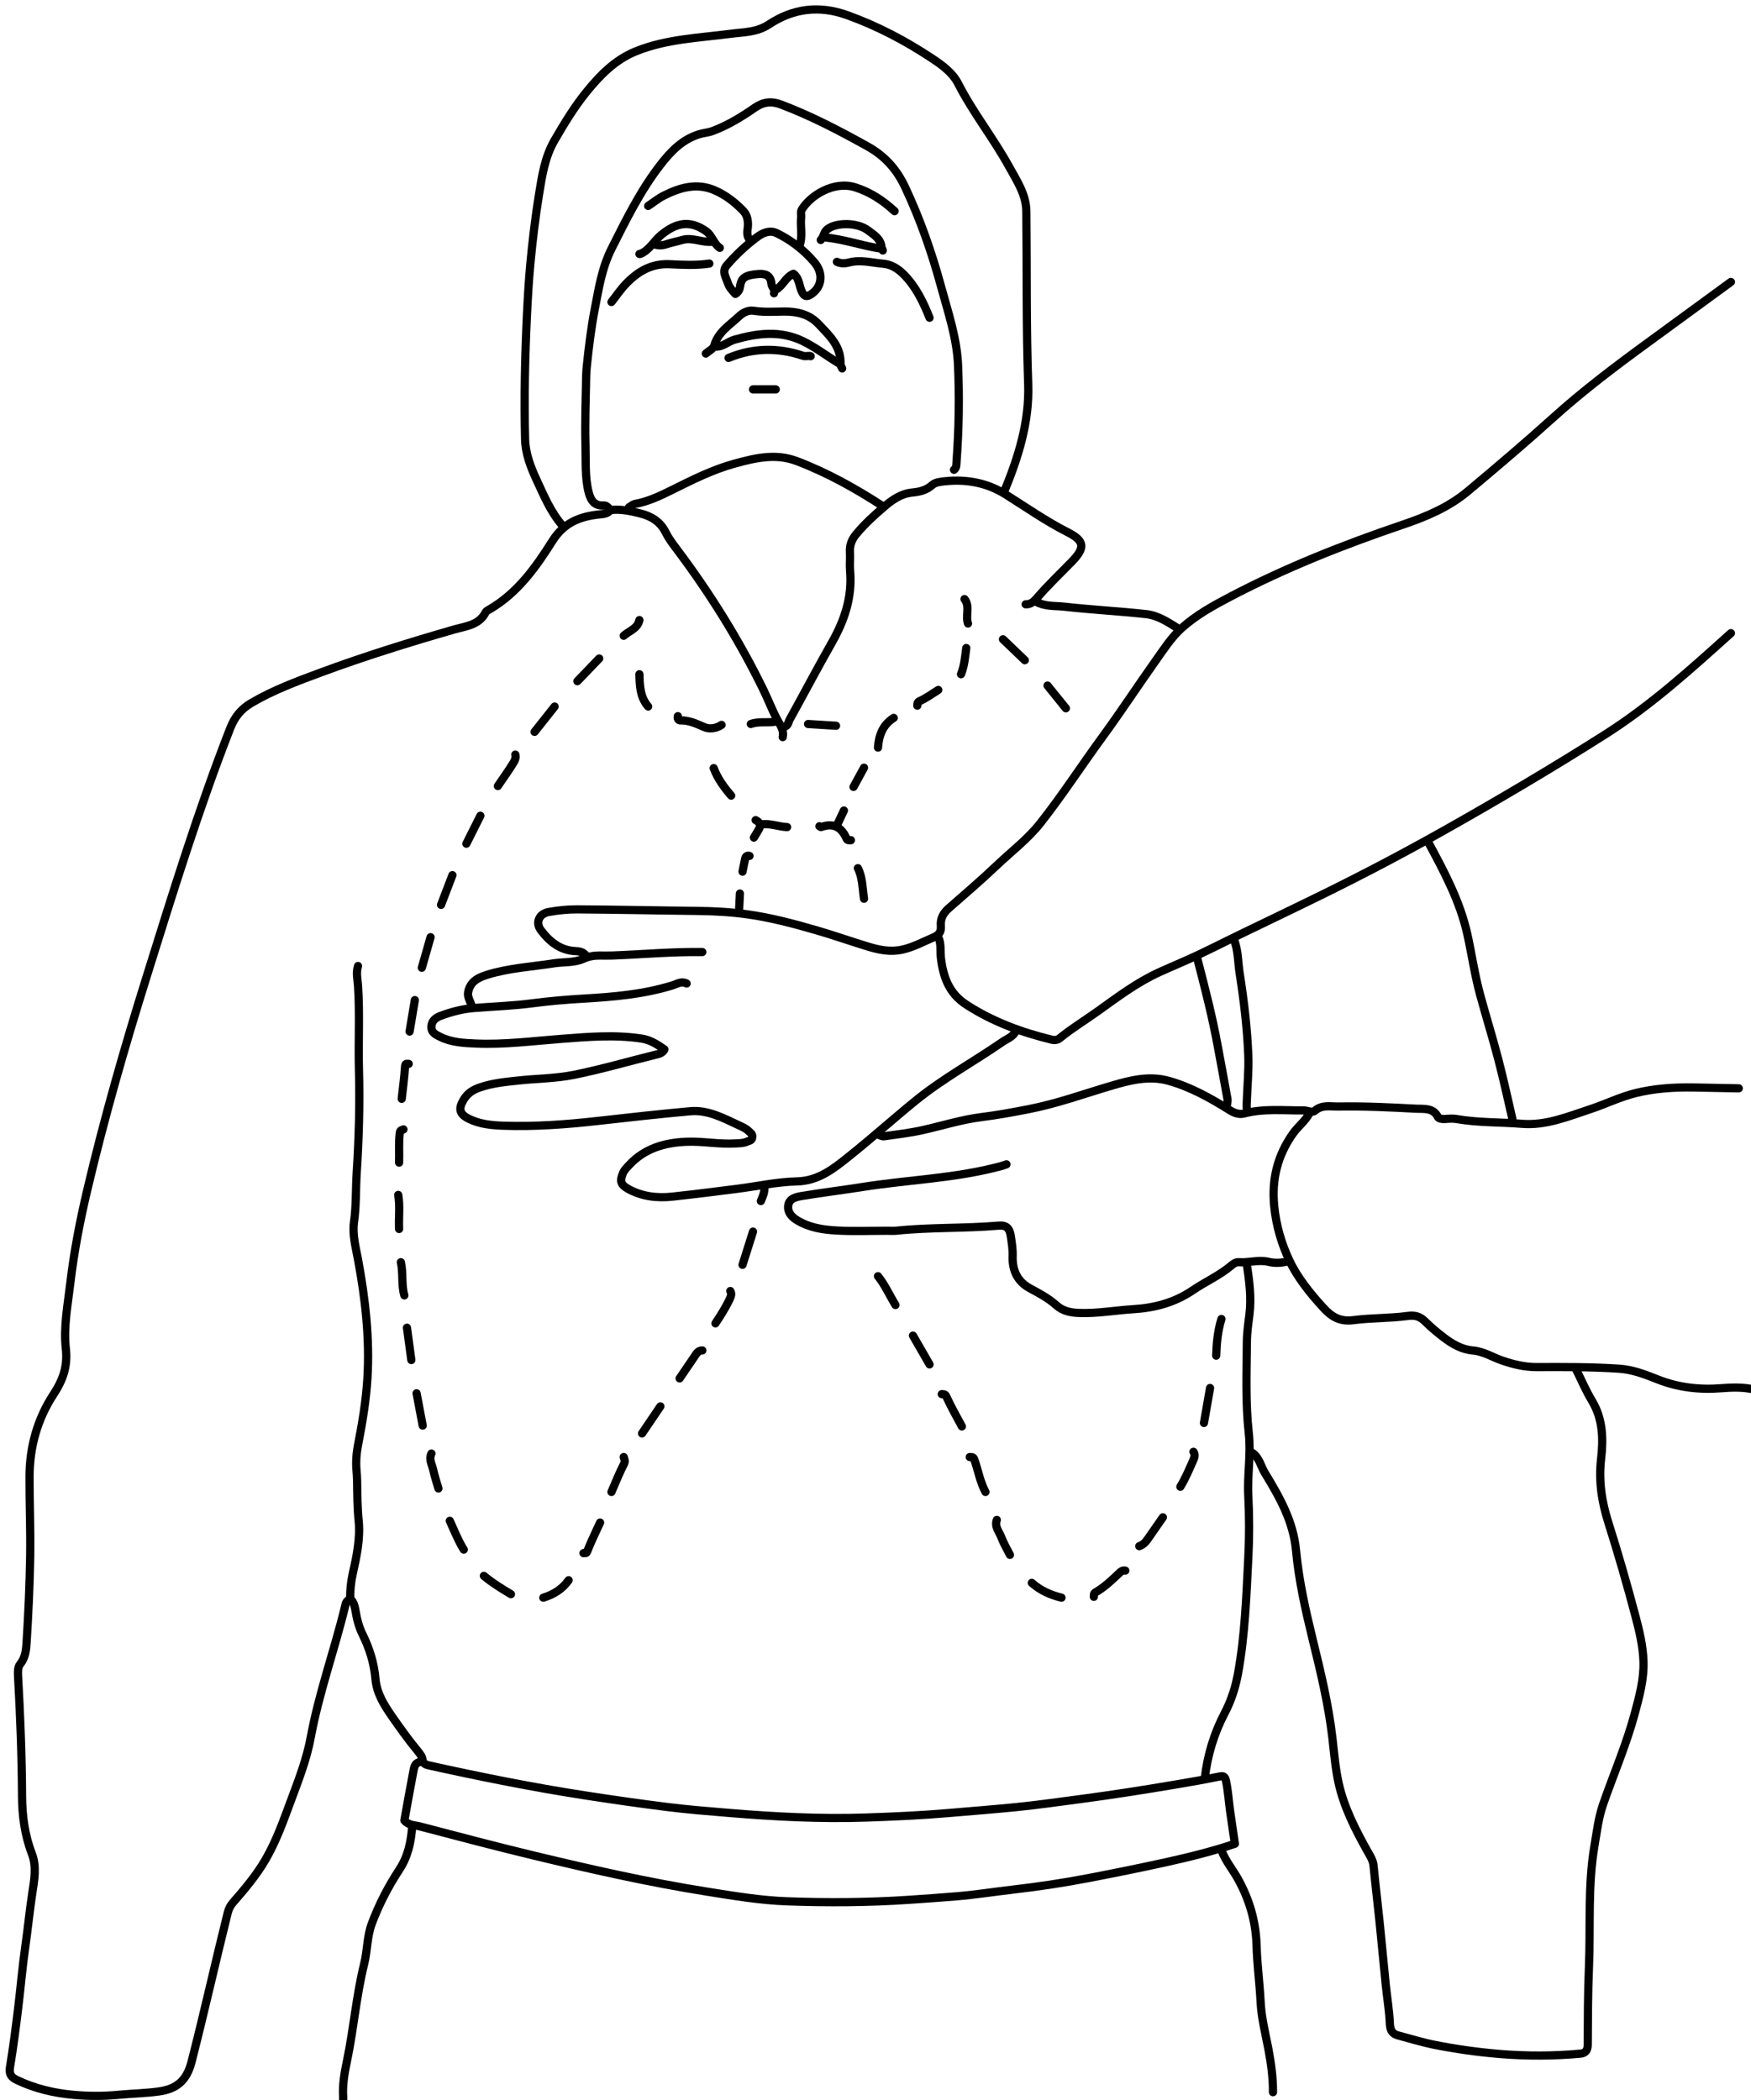<?xml version="1.0" encoding="utf-8"?>
<!-- Generator: Adobe Illustrator 16.0.0, SVG Export Plug-In . SVG Version: 6.00 Build 0)  -->
<!DOCTYPE svg PUBLIC "-//W3C//DTD SVG 1.1//EN" "http://www.w3.org/Graphics/SVG/1.1/DTD/svg11.dtd">
<svg version="1.1" id="Layer_1" xmlns="http://www.w3.org/2000/svg" xmlns:xlink="http://www.w3.org/1999/xlink" x="0px" y="0px"
	 width="426.744px" height="512px" viewBox="0 0 426.744 512" enable-background="new 0 0 426.744 512" xml:space="preserve">
<g>
	<path fill="none" stroke="#000000" stroke-width="2" stroke-linecap="round" stroke-linejoin="round" stroke-miterlimit="10" d="
		M384.148,333.885c1.276,2.557,2.396,5.207,3.867,7.646c2.666,4.425,2.745,9.307,2.197,14.064
		c-0.622,5.42,0.141,10.455,1.766,15.575c2.392,7.536,4.575,15.144,6.598,22.788c0.953,3.607,1.842,7.284,1.963,11.061
		c0.139,4.325-0.987,8.438-2.095,12.572c-2.028,7.573-5.135,14.761-7.709,22.139c-1.162,3.325-1.556,6.782-2.143,10.224
		c-1.675,9.823-0.924,19.736-1.343,29.604c-0.269,6.325-0.257,12.641-0.299,18.959c-0.009,1.354-0.626,2.003-1.741,2.104
		c-6.526,0.598-13.044,0.621-19.598,0.091c-5.377-0.435-10.688-1.188-15.961-2.229c-3.02-0.596-5.974-1.519-8.95-2.313
		c-1.523-0.407-1.912-1.396-1.982-2.975c-0.139-3.135-0.675-6.248-0.994-9.375c-0.521-5.109-0.979-10.226-1.504-15.333
		c-0.467-4.547-1.031-9.084-1.458-13.634c-0.132-1.411-0.879-2.471-1.518-3.618c-2.906-5.226-5.644-10.557-6.969-16.413
		c-0.818-3.618-1.111-7.362-1.538-11.063c-0.949-8.233-2.895-16.255-4.86-24.291c-1.734-7.084-3.338-14.245-4.014-21.506
		c-0.665-7.147-4.033-13.051-7.602-18.907c-1.007-1.654-1.332-3.783-3.132-4.938"/>
	<path fill="none" stroke="#000000" stroke-width="2" stroke-linecap="round" stroke-linejoin="round" stroke-miterlimit="10" d="
		M148.594,124.527c-0.687,0.781-1.611,0.769-2.554,0.872c-4.726,0.518-8.582,1.982-11.422,6.499
		c-4.049,6.439-8.547,12.735-15.412,16.7c-0.306,0.176-0.693,0.36-0.836,0.644c-1.6,3.178-4.873,3.398-7.697,4.211
		c-10.968,3.156-21.862,6.544-32.562,10.508c-5.752,2.131-11.518,4.269-16.85,7.4c-2.497,1.465-4.079,3.424-5.154,6.176
		c-7.757,19.849-14.009,40.201-20.363,60.516c-5.369,17.167-10.325,34.461-14.462,51.971c-1.773,7.504-3.243,15.084-4.146,22.771
		c-0.625,5.317-1.68,10.667-1.091,15.964c0.482,4.344-0.683,7.602-3.009,11.161c-3.894,5.959-5.814,12.757-5.839,19.948
		c-0.023,6.531,0.262,13.064,0.155,19.594c-0.115,7.031-0.437,14.063-0.879,21.081c-0.11,1.737-0.31,3.608-1.582,5.162
		c-0.522,0.638-0.553,1.746-0.498,2.724c0.549,9.788,0.926,19.577,0.978,29.391c0.025,4.723,0.643,9.518,2.4,14.073
		c1.198,3.104,0.598,6.337,0.102,9.575c-0.672,4.383-1.094,8.805-1.725,13.201c-0.72,5.019-1.128,10.081-1.751,15.114
		c-0.581,4.692-1.173,9.389-1.952,14.051c-0.289,1.729,0.188,2.509,1.732,3.243c4.34,2.063,8.904,3.139,13.65,3.578
		c3.69,0.343,7.384,0.351,11.074-0.002c3.263-0.313,6.542-0.36,9.802-0.812c4.402-0.607,6.815-2.672,7.989-7.25
		c3.088-12.045,5.784-24.183,8.793-36.245c0.252-1.011,0.629-1.79,1.3-2.56c2.872-3.289,5.687-6.628,7.898-10.421
		c2.709-4.647,4.464-9.723,6.327-14.721c1.84-4.937,3.757-9.896,4.717-15.104c2.003-10.855,5.771-21.239,8.369-31.934
		c0.155-0.64,0.26-1.563,1.395-1.742c0.681,0.68,0.961,1.623,1.116,2.588c0.332,2.061,0.824,4.092,1.742,5.948
		c1.706,3.45,2.826,7.049,3.158,10.876c0.306,3.53,2.098,6.363,4.045,9.165c1.972,2.836,3.971,5.646,6.174,8.311
		c0.521,0.631,1.128,1.373,1.229,2.126c0.143,1.067,0.795,1.304,1.556,1.472c12.634,2.801,25.311,5.347,38.109,7.327
		c6.67,1.032,13.353,1.989,20.042,2.827c4.937,0.618,9.921,1.012,14.893,1.425c11.207,0.933,22.426,1.517,33.653,1.132
		c6.673-0.228,13.358-0.521,20.031-1.098c5.459-0.471,10.934-0.887,16.385-1.434c5.34-0.534,10.663-1.305,15.987-2.006
		c7.621-1.006,15.203-2.208,22.779-3.484c3.557-0.601,7.111-1.215,10.644-1.942c1.106-0.229,1.495-0.178,1.765,1.086
		c0.529,2.474,0.662,4.979,1.014,7.466c0.361,2.556,0.746,5.106,1.143,7.813c-5.561,1.876-11.221,3.267-16.909,4.521
		c-6.228,1.371-12.479,2.637-18.741,3.838c-6.064,1.165-12.172,2.087-18.312,2.794c-4.619,0.53-9.218,1.271-13.848,1.651
		c-3.899,0.321-7.807,0.603-11.712,0.862c-9.856,0.659-19.742,0.717-29.599,0.361c-6.563-0.236-13.089-1.341-19.61-2.376
		c-14.273-2.266-28.335-5.465-42.364-8.839c-9.19-2.212-18.329-4.637-27.473-7.032c-1.312-0.344-2.845-0.241-3.837-1.48
		c0.706-3.886,1.388-7.796,2.142-11.691c0.229-1.185,0.333-2.6,2.113-2.56"/>
	<path fill="none" stroke="#000000" stroke-width="2" stroke-linecap="round" stroke-linejoin="round" stroke-miterlimit="10" d="
		M244.647,120.055c3.503-8.461,6.263-17.118,5.938-26.408c-0.492-14.055-0.298-28.114-0.45-42.17
		c-0.044-4.037-2.323-7.426-4.212-10.861c-3.811-6.931-8.782-13.146-12.395-20.211c-1.378-2.696-3.9-4.525-6.37-6.163
		c-6.461-4.285-13.274-7.879-20.615-10.526c-6.861-2.473-13.225-1.681-19.148,2.242c-2.967,1.965-6.193,1.868-9.41,2.288
		c-7.742,1.009-15.627,1.272-23,4.259c-5.089,2.063-8.775,5.852-12.136,10.011c-2.946,3.645-5.355,7.64-7.703,11.691
		c-2.35,4.054-3.028,8.557-3.753,13.018c-0.917,5.646-1.603,11.338-2.136,17.034c-0.397,4.246-0.641,8.518-0.844,12.777
		c-0.477,10-0.688,20.015-0.442,30.027c0.084,3.444,1.3,6.684,2.743,9.793c1.824,3.932,3.485,7.963,6.38,11.292"/>
	<path fill="none" stroke="#000000" stroke-width="2" stroke-linecap="round" stroke-linejoin="round" stroke-miterlimit="10" d="
		M232.507,114.518c0.65-0.494,0.564-1.279,0.611-1.919c0.586-7.87,0.715-15.768,0.371-23.635
		c-0.288-6.569-2.429-12.851-4.155-19.178c-2.256-8.268-5.063-16.309-8.708-24.083c-2.079-4.433-4.937-7.666-9.349-10.111
		c-6.809-3.772-13.652-7.363-20.936-10.111c-2.321-0.876-4.298-0.675-6.432,0.807c-3.179,2.208-6.497,4.247-10.172,5.627
		c-1.128,0.424-2.301,0.482-3.416,0.831c-4.071,1.274-6.858,4.199-9.373,7.443c-4.858,6.267-8.318,13.308-11.871,20.367
		c-2.374,4.717-3.124,9.611-4.082,14.565c-0.912,4.713-1.506,9.479-1.989,14.26c-0.079,0.784-0.138,1.568-0.151,2.348
		c-0.093,5.608-0.327,11.222-0.165,16.823c0.111,3.833-0.176,7.716,0.783,11.505c0.488,1.925,1.419,3.31,3.629,3.17
		c0.777-0.049,1.047,0.499,1.492,0.875"/>
	<path fill="none" stroke="#000000" stroke-width="2" stroke-linecap="round" stroke-linejoin="round" stroke-miterlimit="10" d="
		M167.336,239.749c-1.234-0.646-2.314,0.104-3.402,0.443c-7.079,2.206-14.37,2.813-21.725,3.245
		c-4.191,0.246-8.394,0.602-12.578,1.152c-4.651,0.612-9.364,0.755-14.048,1.129c-2.859,0.228-5.626,0.946-8.29,1.955
		c-1.04,0.394-2.063,1.13-2.149,2.512c-0.095,1.533,1.02,2.011,2.127,2.565c2.761,1.381,5.794,1.512,8.739,1.638
		c6.912,0.295,13.777-0.603,20.664-1.13c6.57-0.502,13.205-1.087,19.795-0.063c2.025,0.314,3.756,1.428,5.468,2.625
		c-0.483,0.829-1.077,1.025-1.835,1.211c-6.757,1.652-13.447,3.625-20.258,4.992c-4.45,0.895-9.075,0.893-13.611,1.384
		c-3.089,0.334-6.181,0.626-9.175,1.641c-1.746,0.593-3.09,1.406-4.055,3.015c-1.342,2.235-1.079,3.514,1.306,4.689
		c2.609,1.288,5.49,1.566,8.303,1.665c7.693,0.265,15.347-0.29,23.008-1.156c7.515-0.85,15.039-1.684,22.572-2.372
		c4.323-0.396,8.121,1.672,11.891,3.432c0.786,0.367,1.705,0.742,2.38,1.418c0.427,0.429,0.989,0.678,0.876,1.501
		c-0.119,0.866-0.768,0.823-1.304,1.069c-0.892,0.409-1.83,0.367-2.772,0.428c-3.993,0.256-7.95-0.568-11.927-0.411
		c-5.344,0.213-10.275,1.608-14.051,5.731c-0.545,0.594-1.175,1.201-1.462,1.924c-0.675,1.696-0.793,2.692,1.24,3.824
		c3.406,1.897,7.084,2.301,10.863,1.895c5.261-0.566,10.512-1.239,15.762-1.904c4.831-0.611,9.646-1.689,14.486-1.799
		c5.348-0.121,9.014-3.135,12.746-6.113c5.511-4.398,10.762-9.122,16.231-13.574c6.6-5.373,14.1-9.445,21.084-14.268
		c1.155-0.797,2.55-1.254,3.287-2.577"/>
	<path fill="none" stroke="#000000" stroke-width="2" stroke-linecap="round" stroke-linejoin="round" stroke-miterlimit="10" d="
		M87.256,235.489c-0.527,1.633-0.1,3.268,0.006,4.898c0.445,6.813,0.036,13.633,0.221,20.446c0.227,8.386-0.013,16.771-0.551,25.125
		c-0.256,3.974-0.087,7.966-0.659,11.944c-0.436,3.037,0.425,6.119,0.985,9.146c1.771,9.575,2.88,19.223,2.286,28.963
		c-0.332,5.436-1.231,10.832-2.277,16.191c-0.396,2.031-0.563,4.113-0.386,6.169c0.073,0.853,0.141,1.707,0.153,2.562
		c0.048,3.271,0.056,6.528,0.378,9.803c0.433,4.389-0.508,8.711-1.461,12.979c-0.442,1.98-0.622,3.957-0.613,5.97"/>
	<path fill="none" stroke="#000000" stroke-width="2" stroke-linecap="round" stroke-linejoin="round" stroke-miterlimit="10" d="
		M421.846,68.727c-6.603,4.828-13.197,9.664-19.81,14.48c-8.135,5.927-16.166,11.979-23.646,18.737
		c-6.726,6.078-13.644,11.932-20.591,17.758c-4.796,4.021-10.281,6.283-16.034,8.235c-14.315,4.859-28.337,10.418-41.757,17.438
		c-4.267,2.232-8.507,4.561-12.055,7.771c-2.438,2.206-4.298,5.096-6.228,7.814c-4.399,6.199-8.56,12.57-13.047,18.703
		c-5.074,6.934-9.74,14.158-15.063,20.917c-3.116,3.955-7.097,6.97-10.701,10.389c-3.792,3.598-7.765,7.005-11.699,10.45
		c-1.322,1.158-2.058,2.48-1.917,4.272c0.11,1.402-0.34,2.213-1.869,2.856c-2.474,1.04-4.803,2.337-7.482,2.937
		c-2.996,0.671-5.666,0.099-8.562-0.786c-4.125-1.26-8.196-2.695-12.332-3.9c-5.59-1.627-11.216-3.124-17.02-3.924
		c-4.044-0.558-8.078-0.774-12.146-0.817c-9.726-0.102-19.452-0.318-29.178-0.379c-2.342-0.015-4.714,0.235-7.021,0.649
		c-2.298,0.413-3.247,2.581-1.885,4.399c2.098,2.802,4.726,4.972,8.48,5.132c0.89,0.038,1.706,0.181,2.343,0.861"/>
	<path fill="none" stroke="#000000" stroke-width="2" stroke-linecap="round" stroke-linejoin="round" stroke-miterlimit="10" d="
		M313.865,307.477c-1.545,0.438-3.216,0.48-4.666,0.131c-2.486-0.603-4.848,0.267-7.262,0.084c-0.787-0.062-1.373,0.414-1.905,0.861
		c-2.86,2.41-6.3,3.911-9.353,5.993c-4.418,3.013-9.326,4.292-14.515,4.604c-4.403,0.268-8.765,1.09-13.203,0.912
		c-2.077-0.082-3.926-0.435-5.563-1.906c-1.88-1.688-4.136-2.879-6.36-4.081c-3.132-1.693-4.357-4.455-4.243-7.877
		c0.055-1.662-0.213-3.275-0.454-4.897c-0.28-1.889-1.076-2.691-2.97-2.527c-8.294,0.715-16.638,0.375-24.922,1.238
		c-0.703,0.073-1.419,0.01-2.129,0.01c-4.118,0-8.245,0.172-12.35-0.053c-3.317-0.182-6.616-0.658-9.618-2.449
		c-1.524-0.91-2.46-2.047-2.248-3.666c0.227-1.729,1.97-2.082,3.351-2.312c4.881-0.812,9.798-1.405,14.687-2.18
		c11.276-1.785,22.773-2.101,33.864-5.104c0.433-0.117,0.853-0.279,1.279-0.423"/>
	<path fill="none" stroke="#000000" stroke-width="2" stroke-linecap="round" stroke-linejoin="round" stroke-miterlimit="10" d="
		M423.762,265.307c-3.69-0.07-7.383-0.148-11.074-0.211c-4.73-0.08-9.47,0.24-14.035,1.361c-3.794,0.932-7.373,2.706-11.104,3.938
		c-5.401,1.785-10.801,4.035-16.598,3.563c-5.324-0.436-10.695-0.247-15.983-1.175c-0.896-0.156-1.847-0.077-2.764-0.005
		c-0.679,0.056-1.561-0.072-1.757-0.471c-1.163-2.343-3.446-1.938-5.277-2.033c-6.309-0.332-12.623-0.647-18.952-0.535
		c-2.019,0.035-3.993-0.506-5.799,1.048c-0.631,0.543-1.824-0.106-2.719-0.099c-4.835,0.045-9.703-0.515-14.495,0.748
		c-1.12,0.295-2.277-0.039-3.427-0.758c-4.752-2.979-9.664-5.753-15.104-7.238c-4.61-1.258-9.122-0.142-13.63,1.182
		c-6.791,1.994-13.464,4.438-20.435,5.781c-3.747,0.724-7.505,1.431-11.289,1.897c-4.941,0.609-9.661,2.118-14.486,3.193
		c-3.082,0.687-6.236,1.056-9.368,1.497c-0.467,0.064-0.989-0.256-1.486-0.396"/>
	<path fill="none" stroke="#000000" stroke-width="2" stroke-linecap="round" stroke-linejoin="round" stroke-miterlimit="10" d="
		M303.855,308.115c0.612,4.097,1.174,8.191,0.649,12.354c-0.276,2.193-0.603,4.399-0.621,6.602
		c-0.063,7.457-0.366,14.939,0.468,22.354c0.571,5.082-0.387,10.078-0.127,15.132c0.258,5.027,0.271,10.09,0.01,15.116
		c-0.49,9.47-0.805,18.966-2.523,28.326c-0.618,3.363-1.622,6.521-3.263,9.655c-2.558,4.882-4.183,10.234-4.816,15.798"/>
	<path fill="none" stroke="#000000" stroke-width="2" stroke-linecap="round" stroke-linejoin="round" stroke-miterlimit="10" d="
		M421.846,154.344c-9.771,8.795-19.513,17.626-30.666,24.71c-12.771,8.112-25.789,15.8-38.963,23.236
		c-9.799,5.53-19.747,10.759-29.837,15.726c-6.58,3.239-13.203,6.392-19.802,9.595c-3.627,1.761-7.221,3.593-10.869,5.308
		c-3.021,1.418-6.111,2.685-9.148,4.066c-5.48,2.493-10.256,6.117-15.113,9.592c-3.062,2.189-6.29,4.14-9.211,6.538
		c-0.352,0.289-1.025,0.551-1.894,0.339c-7.4-1.807-14.438-4.391-20.868-8.572c-4.226-2.747-5.657-6.842-6.179-11.521
		c-0.183-1.635,0.141-3.339-0.622-4.9"/>
	<path fill="none" stroke="#000000" stroke-width="2" stroke-linecap="round" stroke-linejoin="round" stroke-miterlimit="10" d="
		M319.189,271.27c-1,1.979-2.827,3.285-4.091,5.082c-3.771,5.368-5.198,11.115-4.551,17.719c0.465,4.74,1.817,9.253,3.745,13.304
		c1.973,4.146,5.03,7.929,8.244,11.444c2.082,2.277,4.119,3.414,7.31,2.998c4.365-0.566,8.821-0.435,13.184-1.019
		c1.871-0.251,3.044,0.108,4.296,1.351c1.39,1.379,2.905,2.648,4.462,3.84c2.14,1.637,4.422,2.992,7.227,3.229
		c2.513,0.214,4.671,1.607,7,2.414c2.813,0.974,5.58,1.64,8.551,1.627c6.676-0.026,13.351-0.05,20.021,0.392
		c3.323,0.221,6.344,1.391,9.364,2.592c5.019,1.994,10.185,2.591,15.556,2.167c2.391-0.188,4.835-0.277,7.238,0.163"/>
	<path fill="none" stroke="#000000" stroke-width="2" stroke-linecap="round" stroke-linejoin="round" stroke-miterlimit="10" d="
		M347.941,205.033c3.951,7.302,7.903,14.659,9.696,22.811c1.071,4.874,1.776,9.842,3.095,14.67
		c1.438,5.268,3.055,10.488,4.436,15.77c1.254,4.797,2.299,9.647,3.42,14.479c0.028,0.117-0.129,0.28-0.2,0.422"/>
	<path fill="none" stroke="#000000" stroke-width="2" stroke-linecap="round" stroke-linejoin="round" stroke-miterlimit="10" d="
		M100.461,445.272c-0.295,3.715-0.992,7.217-3.131,10.479c-2.697,4.112-4.967,8.495-6.708,13.146
		c-1.196,3.195-1.059,6.578-1.863,9.814c-1.934,7.785-2.546,15.81-4.189,23.655c-0.606,2.894-1.144,5.899-0.929,8.928
		c0.049,0.69-0.098,1.32-0.431,1.917"/>
	<path fill="none" stroke="#000000" stroke-width="2" stroke-linecap="round" stroke-linejoin="round" stroke-miterlimit="10" d="
		M215.256,123.462c-6.685-4.345-13.614-8.232-21.088-11.067c-5.114-1.939-10.116-0.759-15.122,0.617
		c-5.391,1.482-10.351,3.98-15.309,6.447c-2.894,1.44-5.761,2.802-8.962,3.39c-0.531,0.098-0.999,0.542-1.496,0.826"/>
	<path fill="none" stroke="#000000" stroke-width="2" stroke-linecap="round" stroke-linejoin="round" stroke-miterlimit="10" d="
		M171.17,232.082c-7.328-0.103-14.625,0.571-21.937,0.847c-1.063,0.04-2.13,0.005-3.195,0.005c-1.34,0-2.574,0.219-3.86,0.793
		c-2.255,1.008-4.806,0.735-7.217,1.11c-5.41,0.842-10.91,1.139-16.188,2.772c-2.252,0.698-4.199,1.668-4.68,4.27
		c-0.233,1.26,0.629,2.255,0.85,3.407"/>
	<path fill="none" stroke="#000000" stroke-width="2" stroke-linecap="round" stroke-linejoin="round" stroke-miterlimit="10" d="
		M190.764,179.689c0.212-1.197-0.093-2.116-0.765-3.247c-1.55-2.606-2.593-5.51-3.929-8.25
		c-5.953-12.206-13.113-23.67-21.279-34.514c-0.922-1.225-1.86-2.477-2.534-3.842c-1.304-2.645-3.472-3.993-6.207-4.673
		c-2.31-0.575-4.623-1.089-7.029-0.849"/>
	<path fill="none" stroke="#000000" stroke-width="2" stroke-linecap="round" stroke-linejoin="round" stroke-miterlimit="10" d="
		M297.68,451.023c0.946,2.572,2.731,4.666,4.041,7.029c2.787,5.033,4.357,10.375,4.522,16.184c0.131,4.621,0.756,9.226,0.992,13.847
		c0.199,3.923,1.188,7.683,1.908,11.506c0.648,3.436,1.118,6.913,1.101,10.43"/>
	<path fill="none" stroke="#000000" stroke-width="2" stroke-linecap="round" stroke-linejoin="round" stroke-miterlimit="10" d="
		M249.972,147.316c1.426,0.034,2.145-0.836,3.037-1.869c2.394-2.767,5.056-5.302,7.612-7.928c0.21-0.216,0.43-0.423,0.638-0.64
		c3.212-3.345,3.169-4.999-1.104-7.163c-5.296-2.683-10.105-6.074-15.099-9.208c-4.465-2.803-9.447-3.732-14.675-3.198
		c-1.083,0.111-2.407,0.236-3.14,0.892c-1.475,1.321-3.112,1.694-4.955,1.871c-2.682,0.257-4.849,1.783-6.776,3.437
		c-2.43,2.086-4.819,4.252-6.877,6.75c-1.056,1.282-1.583,2.617-1.489,4.278c0.089,1.557-0.095,3.132,0.039,4.683
		c0.548,6.36-1.376,12.032-4.468,17.48c-3.512,6.188-6.827,12.488-10.266,18.718c-0.369,0.669-0.369,1.781-1.579,1.714"/>
	<path fill="none" stroke="#000000" stroke-width="2" stroke-linecap="round" stroke-linejoin="round" stroke-miterlimit="10" d="
		M300.66,228.887c1.14,2.654,1.02,5.538,1.453,8.312c1.039,6.632,1.841,13.309,2.113,20.016c0.154,3.751-0.242,7.523-0.361,11.286
		c-0.024,0.781-0.156,1.588,0.203,2.343"/>
	<path fill="none" stroke="#000000" stroke-width="2" stroke-linecap="round" stroke-linejoin="round" stroke-miterlimit="10" d="
		M205.246,89.812c-0.142-0.355-0.419-0.715-0.405-1.064c0.182-4.348-2.768-7.008-5.376-9.769c-2.194-2.323-5.107-3.059-8.276-3.033
		c-2.483,0.021-4.974,0.202-7.456-0.177c-1.395-0.212-2.676,0.441-3.58,1.305c-2.262,2.161-5.135,3.811-6.075,7.18
		c-0.216,0.777-1.347,1.298-2.057,1.938"/>
	<path fill="none" stroke="#000000" stroke-width="2" stroke-linecap="round" stroke-linejoin="round" stroke-miterlimit="10" d="
		M291.716,233.359c1.892,7.269,3.777,14.538,5.115,21.936c0.759,4.193,1.58,8.374,2.313,12.571c0.106,0.608-0.117,1.272-0.188,1.911
		"/>
	<path fill="none" stroke="#000000" stroke-width="2" stroke-linecap="round" stroke-linejoin="round" stroke-miterlimit="10" d="
		M252.527,146.677c2.121,1.23,4.549,0.958,6.823,1.214c6.652,0.748,13.353,1.086,20.006,1.82c2.926,0.323,5.414,2.026,7.888,3.568"
		/>
	<path fill="none" stroke="#000000" stroke-width="2" stroke-linecap="round" stroke-linejoin="round" stroke-miterlimit="10" d="
		M218.025,51.476c-2.801-2.573-5.858-4.621-9.568-5.802c-5.166-1.645-10.884,1.893-13.019,5.369
		c-0.395,0.643-0.129,1.285-0.194,1.925c-0.238,2.336,0.469,4.73-0.434,7.027"/>
	<path fill="none" stroke="#000000" stroke-width="2" stroke-linecap="round" stroke-linejoin="round" stroke-miterlimit="10" d="
		M183.097,58.717c-1.515-1.09-0.781-2.685-0.806-4.047c-0.025-1.361-0.317-2.427-1.302-3.428c-2.002-2.037-4.229-3.737-6.843-4.864
		c-4.328-1.867-8.405-0.672-12.333,1.292c-1.363,0.681-2.569,1.677-3.848,2.529"/>
	<path fill="none" stroke="#000000" stroke-width="2" stroke-linecap="round" stroke-linejoin="round" stroke-miterlimit="10" d="
		M204.395,88.534c-2.93-1.745-5.605-3.864-8.711-5.368c-5.542-2.684-11.054-1.947-16.632-0.378c-1.603,0.45-2.877,1.812-4.687,1.699
		"/>
	<path fill="none" stroke="#000000" stroke-width="2" stroke-linecap="round" stroke-linejoin="round" stroke-miterlimit="10" d="
		M226.544,77.459c-1.557-3.893-3.353-7.639-6.385-10.653c-1.376-1.368-2.997-2.354-4.906-2.514
		c-2.756-0.231-5.485-1.053-8.318-0.306c-0.896,0.236-2.002,0.326-2.967-0.157"/>
	<path fill="none" stroke="#000000" stroke-width="2" stroke-linecap="round" stroke-linejoin="round" stroke-miterlimit="10" d="
		M172.874,64.254c-3.186,0.483-6.403,0.315-9.581,0.157c-4.445-0.223-7.729,1.683-10.676,4.718c-1.354,1.395-2.409,2.99-3.597,4.496
		"/>
	<path fill="none" stroke="#000000" stroke-width="2" stroke-linecap="round" stroke-linejoin="round" stroke-miterlimit="10" d="
		M189.06,70.644c1.741-0.921,2.36-3.088,4.318-3.9c1.318,0.976,1.353,2.556,1.856,3.9c0.639,1.705,1.363,1.932,2.771,0.852
		c2.391-1.836,2.677-4.994,0.395-7.641c-2.542-2.948-5.61-5.334-9.137-7.034c-1.68-0.81-3.371-0.042-4.635,0.887
		c-2.75,2.021-5.247,4.378-7.495,6.972c-1.293,1.491-0.208,2.873,0.232,4.254c0.332,1.042,1.041,1.874,1.87,2.722
		c0.728-0.513,1.02-1.02,1.134-1.858c0.291-2.133,1.382-2.757,4.43-3.001c1.804-0.143,3.021,0.36,3.197,2.357
		c0.072,0.818,1,1.405,0.638,2.343"/>
	<path fill="none" stroke="#000000" stroke-width="2" stroke-linecap="round" stroke-linejoin="round" stroke-miterlimit="10" d="
		M197.579,86.83c-0.626-0.187-1.174,0.143-1.949-0.118c-6.05-2.035-12.117-1.929-18.071,0.544"/>
	<path fill="none" stroke="#000000" stroke-width="2" stroke-linecap="round" stroke-linejoin="round" stroke-miterlimit="10" d="
		M214.83,60.421c-0.06-2.173-1.826-3.141-3.224-4.222c-2.672-2.066-7.908-2.009-10.01-0.287c-0.894,0.732-0.814,1.879-1.568,2.592"
		/>
	<path fill="none" stroke="#000000" stroke-width="2" stroke-linecap="round" stroke-linejoin="round" stroke-miterlimit="10" d="
		M175.429,60.421c-1.537-1.011-1.819-3.001-3.382-4.083c-3.863-2.674-7.094-2.171-10.871,0.909
		c-1.787,1.458-2.863,3.715-5.129,4.662c-0.06,0.025-0.141,0.003-0.211,0.003"/>
	<path fill="none" stroke="#000000" stroke-width="2" stroke-linecap="round" stroke-linejoin="round" stroke-miterlimit="10" d="
		M173.513,58.93c-2.437,0.252-4.772-1.146-7.243-0.432c-1.339,0.387-2.714,0.66-4.039,1.089c-0.954,0.309-1.852,0.254-2.774-0.019"
		/>
	<path fill="none" stroke="#000000" stroke-width="2" stroke-linecap="round" stroke-linejoin="round" stroke-miterlimit="10" d="
		M200.774,57.865c4.826,0.384,9.392,2.102,14.16,2.785c0.09,0.013,0.145,0.268,0.216,0.41"/>
	<path fill="none" stroke="#000000" stroke-width="2" stroke-linecap="round" stroke-linejoin="round" stroke-miterlimit="10" d="
		M240.175,363.702c-1.329-2.484-1.786-5.274-2.718-7.897c-0.276-0.779-0.675-0.551-1.116-0.621"/>
	<path fill="none" stroke="#000000" stroke-width="2" stroke-linecap="round" stroke-linejoin="round" stroke-miterlimit="10" d="
		M99.609,259.343c-0.419,0.033-0.838-0.214-0.893,0.638c-0.171,2.633-0.527,5.256-0.811,7.883"/>
	<path fill="none" stroke="#000000" stroke-width="2" stroke-linecap="round" stroke-linejoin="round" stroke-miterlimit="10" d="
		M234.424,347.729c-1.278-2.414-2.65-4.783-3.775-7.268c-0.328-0.725-0.683-0.542-1.124-0.611"/>
	<path fill="none" stroke="#000000" stroke-width="2" stroke-linecap="round" stroke-linejoin="round" stroke-miterlimit="10" d="
		M297.68,321.532c-0.9,2.913-1.189,5.915-1.277,8.944"/>
	<path fill="none" stroke="#000000" stroke-width="2" stroke-linecap="round" stroke-linejoin="round" stroke-miterlimit="10" d="
		M98.331,275.316c-0.388,0.18-0.804,0.129-0.894,0.847c-0.305,2.417-0.086,4.833-0.171,7.246"/>
	<path fill="none" stroke="#000000" stroke-width="2" stroke-linecap="round" stroke-linejoin="round" stroke-miterlimit="10" d="
		M274.251,382.87c-0.651-0.147-1.058,0.205-1.501,0.629c-1.793,1.709-3.592,3.428-5.753,4.672c-0.544,0.313-0.354,0.7-0.413,1.089"
		/>
	<path fill="none" stroke="#000000" stroke-width="2" stroke-linecap="round" stroke-linejoin="round" stroke-miterlimit="10" d="
		M105.146,354.331c-0.703,1.438,0.167,2.72,0.45,4.042c0.323,1.512,0.828,2.986,1.254,4.479"/>
	<path fill="none" stroke="#000000" stroke-width="2" stroke-linecap="round" stroke-linejoin="round" stroke-miterlimit="10" d="
		M294.91,338.357c-0.497,2.84-0.994,5.68-1.491,8.52"/>
	<path fill="none" stroke="#000000" stroke-width="2" stroke-linecap="round" stroke-linejoin="round" stroke-miterlimit="10" d="
		M146.251,371.156c-1.065,2.343-2.215,4.652-3.143,7.049c-0.274,0.708-0.637,0.23-0.904,0.404"/>
	<path fill="none" stroke="#000000" stroke-width="2" stroke-linecap="round" stroke-linejoin="round" stroke-miterlimit="10" d="
		M97.053,291.289c0.483,2.759,0.083,5.539,0.213,8.307"/>
	<path fill="none" stroke="#000000" stroke-width="2" stroke-linecap="round" stroke-linejoin="round" stroke-miterlimit="10" d="
		M97.692,307.688c0.616,2.664,0.082,5.447,0.852,8.095"/>
	<path fill="none" stroke="#000000" stroke-width="2" stroke-linecap="round" stroke-linejoin="round" stroke-miterlimit="10" d="
		M183.522,300.234c-0.852,2.697-1.704,5.396-2.556,8.094"/>
	<path fill="none" stroke="#000000" stroke-width="2" stroke-linecap="round" stroke-linejoin="round" stroke-miterlimit="10" d="
		M99.183,323.662c0.355,2.627,0.71,5.254,1.065,7.88"/>
	<path fill="none" stroke="#000000" stroke-width="2" stroke-linecap="round" stroke-linejoin="round" stroke-miterlimit="10" d="
		M101.526,339.636c0.497,2.628,0.994,5.253,1.491,7.88"/>
	<path fill="none" stroke="#000000" stroke-width="2" stroke-linecap="round" stroke-linejoin="round" stroke-miterlimit="10" d="
		M152.001,355.184c0.175,0.567,0.431,0.996,0.051,1.729c-1.136,2.198-2.039,4.519-3.033,6.789"/>
	<path fill="none" stroke="#000000" stroke-width="2" stroke-linecap="round" stroke-linejoin="round" stroke-miterlimit="10" d="
		M165.207,174.577c-0.158,0.578,0.111,1.051,0.638,1.039c2.119-0.047,3.9,0.817,5.792,1.637c1.247,0.541,2.902,0.35,4.219-0.546"/>
	<path fill="none" stroke="#000000" stroke-width="2" stroke-linecap="round" stroke-linejoin="round" stroke-miterlimit="10" d="
		M290.863,353.904c0.416,0.64,0.313,1.248,0.013,1.923c-0.995,2.235-1.921,4.504-3.207,6.597"/>
	<path fill="none" stroke="#000000" stroke-width="2" stroke-linecap="round" stroke-linejoin="round" stroke-miterlimit="10" d="
		M101.1,243.795c-0.426,2.556-0.852,5.111-1.278,7.667"/>
	<path fill="none" stroke="#000000" stroke-width="2" stroke-linecap="round" stroke-linejoin="round" stroke-miterlimit="10" d="
		M104.934,228.461c-0.71,2.484-1.42,4.97-2.13,7.454"/>
	<path fill="none" stroke="#000000" stroke-width="2" stroke-linecap="round" stroke-linejoin="round" stroke-miterlimit="10" d="
		M242.943,370.518c-0.616,1.662,0.597,2.885,1.102,4.246c0.549,1.479,1.383,2.854,2.093,4.272"/>
	<path fill="none" stroke="#000000" stroke-width="2" stroke-linecap="round" stroke-linejoin="round" stroke-miterlimit="10" d="
		M209.08,211.636c1.17,2.35,1.112,4.946,1.491,7.454"/>
	<path fill="none" stroke="#000000" stroke-width="2" stroke-linecap="round" stroke-linejoin="round" stroke-miterlimit="10" d="
		M110.258,213.339c-0.923,2.414-1.846,4.828-2.769,7.241"/>
	<path fill="none" stroke="#000000" stroke-width="2" stroke-linecap="round" stroke-linejoin="round" stroke-miterlimit="10" d="
		M155.835,164.354c0.072,2.799,0.151,5.597,2.129,7.88"/>
	<path fill="none" stroke="#000000" stroke-width="2" stroke-linecap="round" stroke-linejoin="round" stroke-miterlimit="10" d="
		M251.462,385.852c2.081,1.873,4.557,2.957,7.242,3.621"/>
	<path fill="none" stroke="#000000" stroke-width="2" stroke-linecap="round" stroke-linejoin="round" stroke-miterlimit="10" d="
		M177.985,314.717c0.373,0.688,0.207,1.191-0.145,1.949c-0.975,2.102-2.215,4.016-3.476,5.932"/>
	<path fill="none" stroke="#000000" stroke-width="2" stroke-linecap="round" stroke-linejoin="round" stroke-miterlimit="10" d="
		M222.498,325.579c1.349,2.343,2.698,4.687,4.046,7.028"/>
	<path fill="none" stroke="#000000" stroke-width="2" stroke-linecap="round" stroke-linejoin="round" stroke-miterlimit="10" d="
		M213.979,311.098c1.725,2.157,2.825,4.693,4.259,7.027"/>
	<path fill="none" stroke="#000000" stroke-width="2" stroke-linecap="round" stroke-linejoin="round" stroke-miterlimit="10" d="
		M109.619,370.73c1.081,2.369,2.027,4.804,3.408,7.027"/>
	<path fill="none" stroke="#000000" stroke-width="2" stroke-linecap="round" stroke-linejoin="round" stroke-miterlimit="10" d="
		M117.073,198.857c-1.136,2.271-2.271,4.543-3.408,6.815"/>
	<path fill="none" stroke="#000000" stroke-width="2" stroke-linecap="round" stroke-linejoin="round" stroke-miterlimit="10" d="
		M173.938,187.25c0.942,2.54,2.52,4.676,4.26,6.709"/>
	<path fill="none" stroke="#000000" stroke-width="2" stroke-linecap="round" stroke-linejoin="round" stroke-miterlimit="10" d="
		M203.755,176.92c-2.271-0.142-4.543-0.284-6.815-0.426"/>
	<path fill="none" stroke="#000000" stroke-width="2" stroke-linecap="round" stroke-linejoin="round" stroke-miterlimit="10" d="
		M160.947,342.83c-1.491,2.201-2.982,4.4-4.473,6.604"/>
	<path fill="none" stroke="#000000" stroke-width="2" stroke-linecap="round" stroke-linejoin="round" stroke-miterlimit="10" d="
		M283.409,369.879c-1.136,1.633-2.281,3.26-3.403,4.9c-0.615,0.9-1.251,1.765-2.347,2.128"/>
	<path fill="none" stroke="#000000" stroke-width="2" stroke-linecap="round" stroke-linejoin="round" stroke-miterlimit="10" d="
		M117.925,384.148c2.046,1.719,4.315,3.108,6.602,4.473"/>
	<path fill="none" stroke="#000000" stroke-width="2" stroke-linecap="round" stroke-linejoin="round" stroke-miterlimit="10" d="
		M235.489,157.965c-0.283,2.159-0.447,4.341-1.278,6.39"/>
	<path fill="none" stroke="#000000" stroke-width="2" stroke-linecap="round" stroke-linejoin="round" stroke-miterlimit="10" d="
		M189.273,175.855c-2.066,0.491-4.244-0.116-6.283,0.639"/>
	<path fill="none" stroke="#000000" stroke-width="2" stroke-linecap="round" stroke-linejoin="round" stroke-miterlimit="10" d="
		M171.17,329.199c-1.036-0.012-1.439,0.783-1.918,1.49c-1.203,1.776-2.413,3.551-3.619,5.324"/>
	<path fill="none" stroke="#000000" stroke-width="2" stroke-linecap="round" stroke-linejoin="round" stroke-miterlimit="10" d="
		M125.592,183.948c0.246,0.906-0.245,1.657-0.664,2.328c-1.135,1.82-2.389,3.565-3.596,5.34"/>
	<path fill="none" stroke="#000000" stroke-width="2" stroke-linecap="round" stroke-linejoin="round" stroke-miterlimit="10" d="
		M191.829,201.625c-2.142-0.098-4.202-1.005-6.389-0.639"/>
	<path fill="none" stroke="#000000" stroke-width="2" stroke-linecap="round" stroke-linejoin="round" stroke-miterlimit="10" d="
		M138.584,385.213c-1.538,2.176-3.672,3.486-6.176,4.26"/>
	<path fill="none" stroke="#000000" stroke-width="2" stroke-linecap="round" stroke-linejoin="round" stroke-miterlimit="10" d="
		M135.176,172.234c-1.633,2.059-3.266,4.118-4.898,6.177"/>
	<path fill="none" stroke="#000000" stroke-width="2" stroke-linecap="round" stroke-linejoin="round" stroke-miterlimit="10" d="
		M228.674,168.188c-1.491,0.923-2.917,1.991-4.501,2.704c-0.725,0.326-0.539,0.689-0.61,1.13"/>
	<path fill="none" stroke="#000000" stroke-width="2" stroke-linecap="round" stroke-linejoin="round" stroke-miterlimit="10" d="
		M146.038,160.521c-1.775,1.845-3.549,3.691-5.324,5.537"/>
	<path fill="none" stroke="#000000" stroke-width="2" stroke-linecap="round" stroke-linejoin="round" stroke-miterlimit="10" d="
		M255.296,167.123c1.491,1.846,2.981,3.692,4.472,5.538"/>
	<path fill="none" stroke="#000000" stroke-width="2" stroke-linecap="round" stroke-linejoin="round" stroke-miterlimit="10" d="
		M189.06,94.923c-1.846,0-3.692,0-5.538,0"/>
	<path fill="none" stroke="#000000" stroke-width="2" stroke-linecap="round" stroke-linejoin="round" stroke-miterlimit="10" d="
		M244.434,155.835c1.775,1.704,3.55,3.408,5.325,5.111"/>
	<path fill="none" stroke="#000000" stroke-width="2" stroke-linecap="round" stroke-linejoin="round" stroke-miterlimit="10" d="
		M182.67,208.654c-0.577-0.158-0.936,0.1-1.057,0.641c-0.238,1.059-0.434,2.128-0.646,3.193"/>
	<path fill="none" stroke="#000000" stroke-width="2" stroke-linecap="round" stroke-linejoin="round" stroke-miterlimit="10" d="
		M210.571,187.143c-0.852,1.562-1.704,3.124-2.556,4.686"/>
	<path fill="none" stroke="#000000" stroke-width="2" stroke-linecap="round" stroke-linejoin="round" stroke-miterlimit="10" d="
		M199.709,201.413c0.142,0.071,0.318,0.237,0.421,0.199c2.975-1.09,4.964,0.016,6.167,2.789c0.256,0.59,0.691,0.361,1.079,0.42"/>
	<path fill="none" stroke="#000000" stroke-width="2" stroke-linecap="round" stroke-linejoin="round" stroke-miterlimit="10" d="
		M180.328,217.812c-0.071,1.419-0.142,2.84-0.213,4.259"/>
	<path fill="none" stroke="#000000" stroke-width="2" stroke-linecap="round" stroke-linejoin="round" stroke-miterlimit="10" d="
		M217.812,175.003c-2.671,1.676-3.632,4.258-3.833,7.241"/>
	<path fill="none" stroke="#000000" stroke-width="2" stroke-linecap="round" stroke-linejoin="round" stroke-miterlimit="10" d="
		M205.672,197.579c-0.568,1.207-1.136,2.414-1.704,3.621"/>
	<path fill="none" stroke="#000000" stroke-width="2" stroke-linecap="round" stroke-linejoin="round" stroke-miterlimit="10" d="
		M186.291,289.373c0.103,1.232-0.402,2.313-0.852,3.406"/>
	<path fill="none" stroke="#000000" stroke-width="2" stroke-linecap="round" stroke-linejoin="round" stroke-miterlimit="10" d="
		M235.063,146.038c1.42,1.826,0.183,4.031,0.852,5.963"/>
	<path fill="none" stroke="#000000" stroke-width="2" stroke-linecap="round" stroke-linejoin="round" stroke-miterlimit="10" d="
		M184.162,199.922c0.918,0.456,1.371,1.121,0.843,2.125c-0.384,0.732-0.843,1.424-1.27,2.134"/>
	<path fill="none" stroke="#000000" stroke-width="2" stroke-linecap="round" stroke-linejoin="round" stroke-miterlimit="10" d="
		M155.835,151.15c-0.445,2.11-2.493,2.619-3.834,3.833"/>
</g>
</svg>
